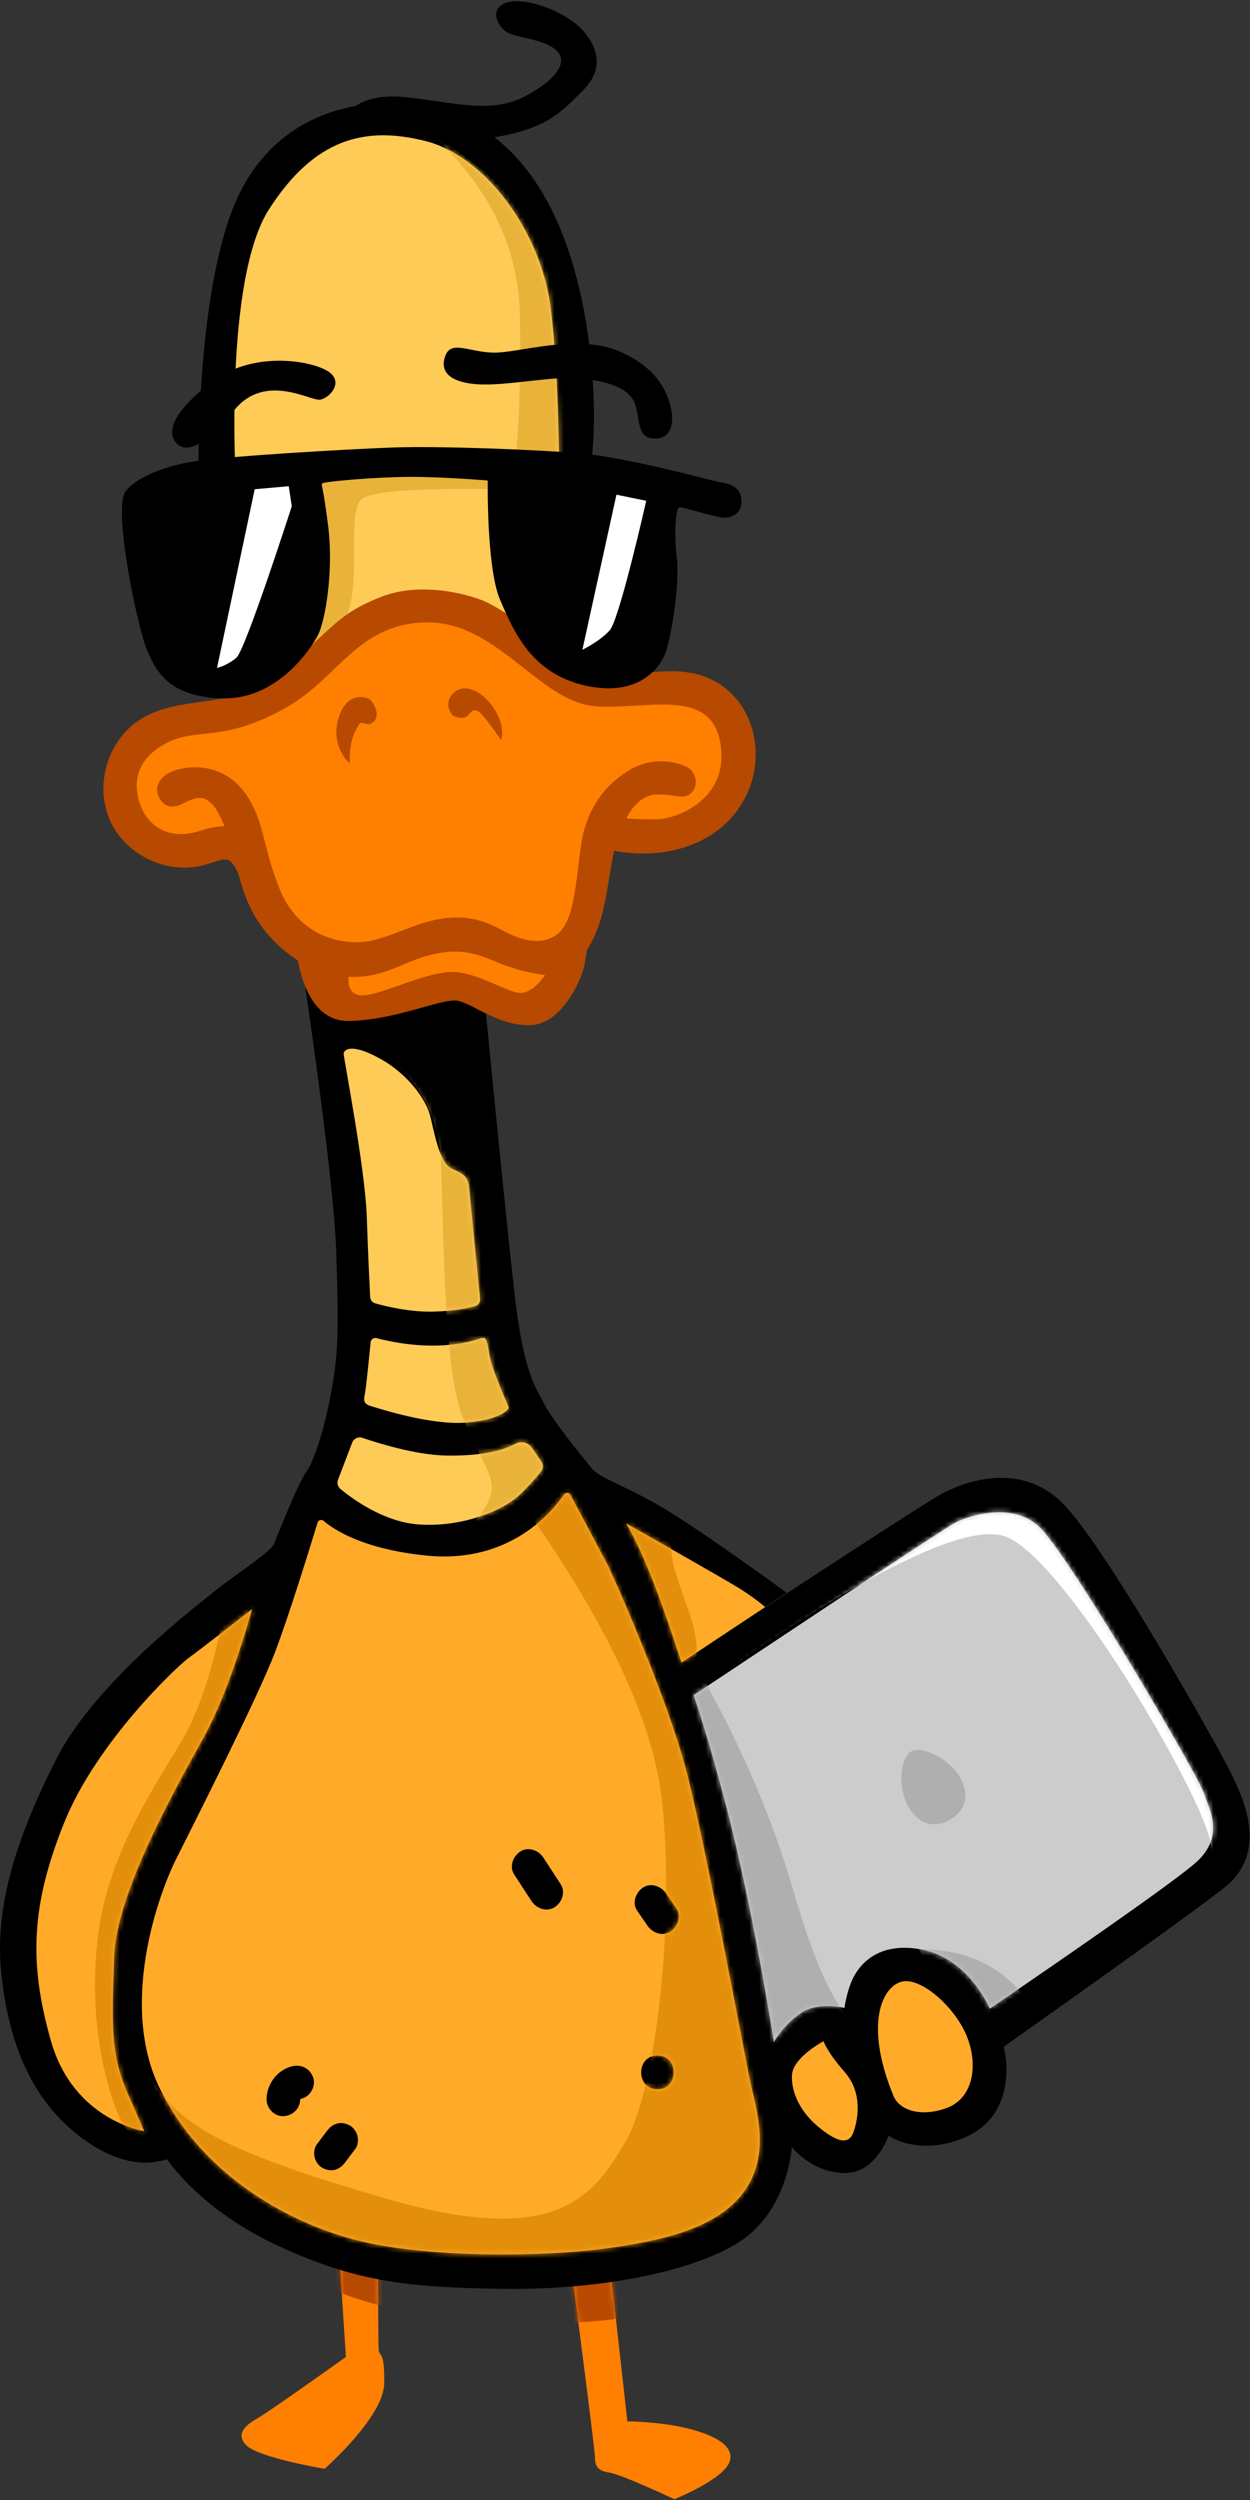 <?xml version="1.0" encoding="UTF-8"?>
<svg width="256px" height="512px" viewBox="0 0 256 512" version="1.1" xmlns="http://www.w3.org/2000/svg" xmlns:xlink="http://www.w3.org/1999/xlink">
    <rect x="0" y="0" width="256" height="512" fill="#333333" stroke="none"/>
    <!-- Generator: Sketch 63.1 (92452) - https://sketch.com -->
    <title>Duck</title>
    <desc>Created with Sketch.</desc>
    <defs>
        <path d="M75.836,2.195 L79.488,34.9 C79.488,34.9 85.133,34.9 90.612,36.063 C96.09,37.225 101.735,39.549 100.407,43.201 C99.079,46.854 89.117,50.838 89.117,50.838 C89.117,50.838 78.16,45.692 75.67,45.359 C73.18,45.028 72.848,43.699 72.848,42.205 C72.848,40.711 68.033,3.689 68.033,3.689 L68.033,3.689 L75.836,2.195 Z M20.469,0.535 L28.438,3.398 C28.438,3.398 28.438,18.714 28.562,20.208 C28.687,21.702 29.807,20.332 29.683,27.181 C29.558,34.029 17.481,44.612 17.481,44.612 C17.481,44.612 4.158,42.371 1.543,39.881 C-1.072,37.391 1.667,35.398 3.909,34.153 C6.067,32.954 20.695,22.518 21.775,21.747 L21.839,21.702 L20.469,0.535 Z" id="path-1"></path>
        <path d="M71.49,4.363 C78.767,12.509 103.664,55.216 104.527,58.153 C105.357,60.976 109.093,66.786 103.116,72.265 C98.507,76.49 72.417,94.394 60.724,102.363 C60.461,101.809 60.201,101.303 59.951,100.861 C58.333,97.998 53.975,91.025 45.259,90.029 C36.543,89.033 33.305,94.511 32.309,97.002 C31.313,99.492 30.94,102.231 30.94,102.231 C30.94,102.231 25.71,100.861 22.099,103.227 C18.488,105.593 16.496,109.204 16.496,109.204 C16.496,109.204 12.263,82.06 6.66,60.644 C3.879,50.016 1.62,42.762 0.049,38.149 C5.793,34.421 51.18,4.059 53.726,2.786 C56.382,1.458 65.928,-1.862 71.49,4.363 Z" id="path-3"></path>
        <path d="M25.131,268.444 C25.449,267.613 26.366,267.183 27.208,267.469 C30.414,268.559 38.131,270.962 44.217,271.09 C52.204,271.258 56.438,269.844 58.545,268.689 C59.717,268.047 61.186,268.413 61.941,269.516 L61.941,269.516 L63.888,272.359 C64.294,272.951 64.273,273.739 63.832,274.306 C63.024,275.343 61.542,277.112 59.408,279.142 C56.004,282.379 47.621,285.865 38.656,285.201 C31.495,284.671 25.024,279.851 22.708,277.932 C22.162,277.48 21.965,276.731 22.218,276.068 L22.218,276.068 Z M51.439,247.1 C52.269,246.851 52.684,246.685 53.182,250.171 C53.68,253.658 57.167,260.88 57.167,261.295 C57.167,261.71 55.257,263.868 48.202,264.366 C41.146,264.864 30.853,261.544 28.944,260.963 C27.034,260.382 27.615,259.385 27.864,257.642 C28.06,256.275 28.664,250.364 28.915,247.877 C28.974,247.297 29.535,246.909 30.099,247.053 C42.982,250.337 50.631,247.343 51.439,247.1 Z M23.382,188.828 C23.382,187.998 24.876,186.503 30.853,189.824 C36.83,193.144 40.15,198.291 40.98,201.113 C41.81,203.935 42.806,211.24 45.628,212.402 C48.451,213.564 48.949,214.394 49.115,216.553 C49.258,218.411 50.877,234.54 51.325,238.993 C51.394,239.681 50.957,240.316 50.291,240.503 C48.848,240.91 46.036,241.513 41.81,241.622 C36.847,241.749 31.885,240.511 29.838,239.925 C29.253,239.758 28.84,239.24 28.809,238.633 C28.688,236.246 28.375,229.823 28.114,222.114 C27.781,212.319 23.382,189.658 23.382,188.828 Z M40.15,1.891 C52.601,5.046 63.724,20.651 65.717,35.593 C67.709,50.535 67.543,75.105 67.543,75.105 L62.894,117.938 L10.765,120.76 L1.302,71.785 C1.302,71.785 -1.189,30.28 8.108,15.837 C17.405,1.393 27.698,-1.263 40.15,1.891 Z" id="path-5"></path>
        <path d="M130.304,90.591 C128.658,91.652 126.606,90.837 125.585,89.354 C124.88,88.329 124.175,87.305 123.471,86.281 C122.377,84.691 123.232,82.513 124.708,81.562 C126.353,80.501 128.406,81.316 129.427,82.799 C130.131,83.823 130.836,84.848 131.541,85.872 C132.635,87.462 131.779,89.64 130.304,90.591 M127.648,122.871 C123.202,122.871 123.209,115.973 127.648,115.973 C132.094,115.973 132.086,122.871 127.648,122.871 M106.588,85.598 C104.969,86.641 102.853,85.87 101.869,84.361 C100.684,82.544 99.499,80.728 98.314,78.911 C97.26,77.295 98.045,75.164 99.551,74.192 C101.17,73.149 103.286,73.921 104.27,75.43 C105.455,77.246 106.64,79.063 107.825,80.879 C108.879,82.495 108.095,84.626 106.588,85.598 M65.837,134.997 C65.148,135.917 64.458,136.838 63.769,137.757 C63.2,138.516 62.616,139.048 61.708,139.342 C60.82,139.63 59.85,139.418 59.05,138.995 C58.304,138.601 57.685,137.734 57.465,136.934 C57.254,136.167 57.311,134.945 57.813,134.276 C58.502,133.356 59.192,132.436 59.881,131.516 C60.449,130.757 61.034,130.225 61.942,129.931 C62.83,129.644 63.799,129.856 64.6,130.279 C65.346,130.673 65.964,131.54 66.185,132.34 C66.396,133.107 66.338,134.328 65.837,134.997 M54.755,124.807 C54.706,124.816 54.658,124.832 54.609,124.844 C54.605,124.846 54.601,124.848 54.597,124.85 C54.598,124.849 54.598,124.848 54.6,124.847 C54.582,124.851 54.565,124.856 54.547,124.86 C54.541,124.868 54.535,124.875 54.529,124.882 C54.55,124.872 54.574,124.861 54.597,124.85 C54.576,124.873 54.547,124.9 54.516,124.929 C54.521,124.93 54.53,124.932 54.53,124.932 L54.53,124.932 C54.53,124.935 54.511,124.936 54.51,124.938 C54.498,124.957 54.478,124.965 54.469,124.981 C54.475,124.975 54.497,124.968 54.503,124.962 C54.504,124.96 54.513,124.959 54.521,124.957 C54.505,124.985 54.484,125.013 54.474,125.04 C54.402,126.922 52.888,128.308 51.036,128.391 C49.187,128.473 47.568,126.746 47.587,124.941 C47.621,121.815 49.816,118.85 52.921,118.155 C54.81,117.733 56.566,118.715 57.164,120.564 C57.718,122.277 56.518,124.412 54.755,124.807 M108.504,1.087 C108.833,0.604 109.556,0.644 109.83,1.16 L109.83,1.16 L117.587,15.751 C121.737,24.716 129.928,44.343 133.276,56.592 C137.177,70.869 145.561,116.358 146.723,121.671 C147.885,126.984 150.873,135.948 145.561,143.585 C140.248,151.222 129.125,153.878 116.674,155.538 C104.222,157.199 80.316,157.531 65.706,153.712 C51.097,149.894 33.997,139.767 25.696,122.667 C17.395,105.567 25.364,83.155 29.016,75.85 C32.669,68.545 45.784,42.646 49.27,33.515 C52.224,25.781 56.725,11.138 58.033,6.839 C58.196,6.302 58.856,6.112 59.282,6.477 C61.359,8.258 67.407,12.311 80.482,13.593 C97.368,15.248 106.098,4.613 108.504,1.087 Z M161.665,113.038 C161.665,113.038 162.329,115.196 165.981,119.346 C169.634,123.497 168.804,128.81 167.807,131.632 C166.811,134.454 164.321,133.624 160.669,130.636 C157.016,127.648 155.024,123.663 155.19,120.011 C155.356,116.358 161.665,113.038 161.665,113.038 Z M44.622,24.55 C44.622,24.55 40.306,40.654 34.827,50.615 C29.348,60.576 16.897,82.325 16.399,95.606 C15.901,108.888 15.569,115.528 19.055,123.497 L22.541,131.466 C22.541,131.466 8.098,129.308 3.45,113.038 C-1.199,96.768 -0.535,84.981 6.106,68.379 C12.746,51.777 29.348,36.172 31.673,34.511 C33.997,32.851 44.622,24.55 44.622,24.55 Z M178.266,100.753 C182.417,100.421 189.39,106.895 191.382,113.038 C193.374,119.181 191.714,124.825 187.066,126.651 C182.417,128.477 177.376,127.669 175.942,124.161 C169.634,108.721 174.116,101.084 178.266,100.753 Z M121.239,6.994 C121.239,6.994 141.369,18.366 144.648,20.441 C147.927,22.516 149.691,24.126 149.691,24.126 L149.691,24.126 L132.57,35.507 C128.997,24.511 125.352,14.042 121.239,6.994 Z" id="path-7"></path>
    </defs>
    <g id="Symbols" stroke="none" stroke-width="1" fill="none" fill-rule="evenodd">
        <g id="Duck/Dark-Bg-Shadows-Copy">
            <g id="Duck">
                <g id="Feet" transform="translate(49, 461)">
                    <mask id="mask-2" fill="white">
                        <use xlink:href="#path-1"></use>
                    </mask>
                    <use fill="#FF7F00" xlink:href="#path-1"></use>
                    <path d="M7.854,1.498 C18.352,9.755 35.109,14.174 58.125,14.758 C81.141,15.341 97.366,10.921 106.801,1.498 L82.807,-16.877 L7.854,-16.877 L7.854,1.498 Z" id="Path-2" fill="#B74900" mask="url(#mask-2)"></path>
                </g>
                <path d="M119.648,6.562 C123.259,10.92 123.01,15.029 119.15,18.764 C115.389,22.403 112.338,26.397 101.246,28.097 C120.106,42.643 121.544,75.646 121.64,84.507 C121.765,95.963 118.652,120.367 111.181,143.153 C103.71,165.939 99.228,204.539 99.228,204.539 C99.228,204.539 103.461,248.118 105.329,264.554 C107.156,280.633 109.46,283.723 111.307,287.23 L111.43,287.465 C113.298,291.075 119.399,298.546 121.142,300.663 C122.885,302.78 126.994,303.776 134.839,308.258 C142.683,312.741 161.111,326.188 161.111,326.188 L161.111,326.188 L146.211,336.093 C161.27,326.213 188.834,308.178 192.488,306.142 C196.893,303.687 208.675,298.92 217.64,307.885 C226.605,316.85 250.02,358.795 252.006,362.92 C254.164,367.402 260.224,379.107 250.761,386.577 C244.459,391.552 220.712,408.452 205.547,419.19 C205.761,420.051 205.918,420.86 205.998,421.566 C206.372,424.865 206.496,434.266 197.158,437.939 C187.819,441.612 181.967,437.379 181.967,437.379 C181.967,437.379 179.352,445.348 172.628,445.037 C165.905,444.725 162.169,439.682 162.169,439.682 C162.169,439.682 161.484,451.947 152.27,458.546 C143.056,465.146 122.885,469.005 103.337,468.756 C83.788,468.507 72.955,467.387 56.893,459.916 C41.634,452.819 34.915,443.249 34.281,442.31 L34.232,442.235 C34.232,442.235 33.235,442.609 30.87,442.858 C28.504,443.107 22.029,442.858 13.936,435.511 C5.842,428.165 1.609,417.457 0.239,403.885 C-1.13,390.313 3.477,376.118 11.57,360.181 C19.663,344.243 41.204,328.181 44.193,325.69 C47.181,323.2 55.274,317.97 56.021,316.352 C56.768,314.733 60.877,304.025 62.745,301.41 C64.613,298.795 66.854,291.075 68.099,283.605 C69.344,276.134 69.344,271.153 68.846,256.087 C68.348,241.021 62.123,198.188 58.512,175.651 C54.901,153.114 41.08,120.741 40.706,104.056 C40.333,87.371 41.204,61.223 47.056,44.414 C51.887,30.54 61.806,23.677 72.755,21.727 C74.576,20.522 77.737,19.354 82.916,19.885 C92.628,20.881 100.597,23.496 107.695,19.636 C114.792,15.776 116.286,12.289 113.796,10.173 C111.305,8.056 105.827,7.682 103.959,6.686 C102.091,5.69 99.975,1.955 103.586,0.585 C107.196,-0.784 116.037,2.204 119.648,6.562 Z" id="Main-Contour" fill="#000000"></path>
                <g id="Laptop" transform="translate(142, 309)">
                    <mask id="mask-4" fill="white">
                        <use xlink:href="#path-3"></use>
                    </mask>
                    <use id="Laptop-BG" fill="#CCCCCC" xlink:href="#path-3"></use>
                    <g id="Lighten" mask="url(#mask-4)" fill="#FFFFFF">
                        <g transform="translate(8, -15)" id="Light">
                            <path d="M0.992,46.468 C29.274,27.118 47.38,18.457 55.311,20.484 C67.206,23.525 96.808,74.388 97.897,83.488 C98.624,89.555 101.608,84.524 106.851,68.395 L66.097,0.248 L29.326,5.379 L0.992,46.468 Z"></path>
                        </g>
                    </g>
                    <g id="Darken" mask="url(#mask-4)" fill="#AFAFAF">
                        <g transform="translate(-10, 34)">
                            <path d="M11.911,0.55 C20.109,15.231 26.307,29.812 30.504,44.293 C34.701,58.773 38.69,67.609 42.471,70.8 L20.717,83.019 L0.354,6.677 L11.911,0.55 Z" id="Path-5"></path>
                            <path d="M56.168,56.234 C65.098,56.135 72.171,59.171 77.385,65.342 C82.599,71.512 79.063,75.614 66.776,77.646 L56.168,56.234 Z" id="Path"></path>
                            <path d="M64.548,20.921 C66.749,24.785 65.606,27.958 62.556,29.696 C59.506,31.433 56.194,30.797 53.993,26.934 C51.792,23.07 52.364,16.97 54.587,15.704 C56.783,14.453 62.347,17.058 64.548,20.921" id="Laptop-Logo"></path>
                        </g>
                    </g>
                </g>
                <g id="Neck-&amp;-Head" transform="translate(47, 27)">
                    <mask id="mask-6" fill="white">
                        <use xlink:href="#path-5"></use>
                    </mask>
                    <use fill="#FFCB57" xlink:href="#path-5"></use>
                    <g id="Shadow" mask="url(#mask-6)" fill="#E9B33A">
                        <g transform="translate(4, -1)">
                            <path d="M28.459,190.466 C35.387,196.132 39.01,203.348 39.329,212.113 C39.808,225.262 39.861,254.409 43.657,263.951 C47.453,273.493 50.902,276.645 49.355,280.618 C48.324,283.267 46.425,285.711 43.657,287.948 C53.509,285.696 59.263,283.252 60.921,280.618 C62.578,277.984 66.857,272.428 73.757,263.951 L60.921,184.78 L29.495,185.86 L28.459,190.466 Z" id="shadow"></path>
                            <path d="M36.062,0.243 C48.731,11.42 55.199,24.172 55.467,38.497 C55.734,52.823 55.232,64.525 53.96,73.604 L68.531,72.293 C68.853,46.34 66.756,30.039 62.24,23.392 C57.725,16.744 48.999,9.028 36.062,0.243 Z" id="Path-6"></path>
                            <path d="M52.396,74.185 C35.195,73.897 25.463,74.543 23.201,76.123 C19.809,78.493 23.245,93.173 19.809,100.674 C17.518,105.674 12.753,109.962 5.515,113.536 L0.738,70.551 C18.355,68.521 31.369,67.751 39.78,68.24 C48.191,68.729 52.396,70.711 52.396,74.185 Z" id="Path-7"></path>
                        </g>
                    </g>
                </g>
                <g id="Body" transform="translate(7, 305)">
                    <mask id="mask-8" fill="white">
                        <use xlink:href="#path-7"></use>
                    </mask>
                    <use fill="#FFAB29" xlink:href="#path-7"></use>
                    <path d="M108.924,-3.896 C120.216,1.951 127.445,6.632 130.613,10.146 C128.979,19.192 141.991,33.034 131.656,41.413 C131.656,50.24 141.788,85.397 144.354,96.531 C146.921,107.664 150.945,122.6 152.074,133.798 C153.204,144.996 144.265,151.189 133.348,156.281 C122.43,161.374 91.317,159.393 67.216,157.263 C47.249,155.499 34.043,140.552 28.66,133.251 L22.258,133.252 C20.331,133.252 18.617,131.436 17.114,127.805 C14.86,122.357 11.077,109.328 12.974,92.187 C14.87,75.045 24.535,61.093 30.073,51.773 C33.765,45.561 36.711,36.598 38.911,24.886 L38.911,24.886 L46.489,19.113 C48.026,21.469 48.425,24.174 47.687,27.226 C46.579,31.804 35.094,59.031 30.073,66.89 C25.053,74.748 21.138,87.624 19.119,102.305 C18.162,109.269 19.633,116.502 23.534,124.001 C21.5,118.917 20.143,113.855 23.853,120.378 C29.258,129.884 38.13,135.487 72.439,145.375 C106.748,155.263 114.351,145.066 121,133.798 C127.649,122.529 131.12,87.823 128.596,63.979 C126.913,48.082 117.725,28.236 101.033,4.438 L101.033,4.438 Z" id="Combined-Shape" fill="#E48F0B" mask="url(#mask-8)"></path>
                </g>
                <path d="M154.63,152.266 C153.794,144.942 148.814,139.093 141.475,137.8 C134.416,136.555 125.998,139.169 125.998,139.169 C119.15,139.169 115.041,134.064 109.064,129.457 C103.088,124.85 99.664,123.356 99.664,123.356 C98.211,122.526 87.274,118.624 78.06,122.235 C68.846,125.846 68.099,128.959 59.072,136.118 C50.045,143.278 46.924,142.751 46.924,142.751 C40.569,144.236 33.669,143.825 28.089,147.771 C21.108,152.709 18.956,163.084 23.752,170.254 C26.166,173.864 30.1,176.451 34.343,177.335 C36.494,177.782 38.708,177.821 40.865,177.399 C41.879,177.201 42.821,176.849 43.808,176.563 C44.502,176.317 45.211,176.128 45.935,175.996 C45.936,175.996 45.937,175.996 45.938,175.997 C46.034,176.047 46.12,176.085 46.198,176.114 C46.81,175.592 48.557,177.447 49.226,180.414 C49.851,182.572 50.61,184.693 51.699,186.753 C53.716,190.566 57.051,194.196 60.998,196.704 C61.762,200.972 64.194,209.289 71.544,209.104 C81.422,208.855 90.553,204.373 93.708,204.954 C96.862,205.535 102.423,210.349 108.898,209.934 C115.373,209.519 119.274,200.056 119.689,197.732 C119.843,196.872 120.019,195.717 120.18,194.602 C120.705,193.81 121.174,192.969 121.583,192.098 C124.238,186.445 124.427,180.249 125.782,174.255 C125.783,174.253 125.786,174.251 125.788,174.252 C132.854,175.555 140.492,174.652 146.454,170.434 C152.317,166.287 155.447,159.428 154.63,152.266" id="Mouth-BG" fill="#B74900"></path>
                <path d="M102.652,151.558 C102.652,151.558 101.033,149.254 99.477,147.262 C97.92,145.27 97.111,144.896 95.99,146.328 C94.87,147.76 92.691,146.515 92.691,146.515 C90.387,143.465 93.189,141.037 94.994,140.974 C96.8,140.912 99.414,142.157 101.469,145.581 C103.523,149.005 102.652,151.558 102.652,151.558 M76.566,147.76 C75.196,149.13 74.138,147.387 73.578,148.321 C73.018,149.254 71.399,151.433 71.648,156.352 C71.648,156.352 67.663,153.052 69.282,147.262 C70.901,141.472 75.072,142.655 75.819,143.34 C76.566,144.025 77.936,146.391 76.566,147.76 M88.146,195.574 C93.936,194.142 97.173,195.075 101.967,197.13 C106.761,199.184 111.617,199.682 111.617,199.682 C111.617,199.682 109.375,203.231 106.761,203.356 C104.146,203.48 98.232,199.309 93.002,199.06 C87.772,198.811 78.309,203.667 74.512,203.854 C70.714,204.04 71.399,200.056 71.399,200.056 C78.683,200.367 82.356,197.005 88.146,195.574 Z M87.648,127.465 C101.718,127.465 110.434,143.402 121.453,144.585 C131.85,145.581 145.609,140.414 147.539,152.243 C149.469,164.072 138.076,167.558 135.274,167.745 C132.473,167.932 128.302,167.62 128.302,167.62 C128.302,167.62 130.356,162.64 134.776,162.702 C139.196,162.764 140.068,163.823 141.625,162.328 C143.181,160.834 142.496,158.095 140.815,157.161 C139.134,156.227 133.842,154.546 128.488,157.97 C123.134,161.395 120.893,165.753 119.648,169.924 C118.403,174.095 118.216,185.114 115.85,189.161 C114.792,191.34 112.177,193.519 107.446,192.398 C102.714,191.278 100.224,187.729 92.94,187.916 C85.656,188.103 79.617,192.71 73.702,192.959 C67.788,193.208 60.628,190.468 57.267,182.064 C53.905,173.659 54.216,169.363 51.29,164.134 C48.364,158.904 43.632,156.663 38.465,157.223 C33.298,157.784 32.053,160.398 32.177,161.893 C32.302,163.387 33.796,166.562 37.593,164.507 C41.391,162.453 42.402,163.734 43.57,164.819 C44.442,165.628 45.998,169.177 45.998,169.177 C45.998,169.177 43.757,169.239 41.329,170.048 C38.901,170.858 33.298,172.227 29.687,166.811 C29.687,166.811 24.644,158.967 31.99,153.488 C39.337,148.009 44.704,153.095 59.259,144.523 C69.407,138.546 73.578,127.465 87.648,127.465 Z" id="Mouth" fill="#FF7F00"></path>
                <path d="M25.765,100.57 C22.901,104.263 28.504,129.706 30.123,133.192 C31.741,136.679 33.858,142.655 45.313,143.029 C56.768,143.402 63.617,132.943 65.111,130.079 C66.605,127.216 68.348,117.005 67.228,107.916 C66.107,98.826 65.651,99.366 66.024,98.993 C66.398,98.619 77.106,97.664 84.12,97.664 C91.134,97.664 99.892,98.411 99.892,98.411 C99.892,98.411 99.601,116.3 102.423,122.858 C105.246,129.415 108.898,138.048 120.104,140.456 C131.311,142.863 135.378,136.139 136.291,133.732 C137.204,131.325 139.279,120.45 138.616,114.308 C137.951,108.165 138.532,105.26 138.698,104.596 C138.865,103.932 139.114,103.849 139.612,103.932 C140.11,104.014 146.584,105.841 147.995,106.007 C149.407,106.173 152.146,105.426 151.814,102.188 C151.482,98.951 148.079,98.951 146.418,98.536 C144.758,98.121 128.322,93.721 119.191,92.891 C110.06,92.061 89.723,91.314 80.509,91.646 C71.295,91.978 45.189,93.472 38.839,94.635 C34.004,95.519 28.086,97.576 25.765,100.57" id="Glasses" fill="#000000"></path>
                <path d="M43.155,78.365 C51.456,71.89 63.077,73.716 66.896,75.874 C70.714,78.033 67.56,81.519 65.567,81.851 C63.575,82.183 54.278,76.206 47.969,84.009 C41.661,91.812 38.075,92.709 36.182,90.816 C34.19,88.824 34.854,84.839 43.155,78.365 Z M100.929,72.222 C106.076,72.388 117.863,68.238 126.662,71.89 C135.461,75.542 136.955,81.519 137.453,83.843 C137.951,86.168 137.785,89.82 134.133,89.82 C130.48,89.82 131.145,86.334 130.149,83.013 C129.152,79.693 125.168,78.199 119.191,77.535 C113.215,76.871 103.913,79.106 97.775,78.697 C92.794,78.365 89.972,76.538 91.134,73.052 C92.296,69.566 95.783,72.056 100.929,72.222 Z" id="Eye-Bows" fill="#000000"></path>
                <path d="M59.134,99.574 L59.757,103.682 C59.757,103.682 50.294,133.068 48.426,134.686 C46.558,136.305 44.442,136.803 44.442,136.803 L44.442,136.803 L52.161,100.196 L59.134,99.574 Z M126.247,101.317 L132.348,102.562 C132.348,102.562 126.87,126.842 124.877,129.083 C122.885,131.325 119.274,133.068 119.274,133.068 L119.274,133.068 L126.247,101.317 Z" id="Blik" fill="#FFFFFF"></path>
            </g>
        </g>
    </g>
</svg>